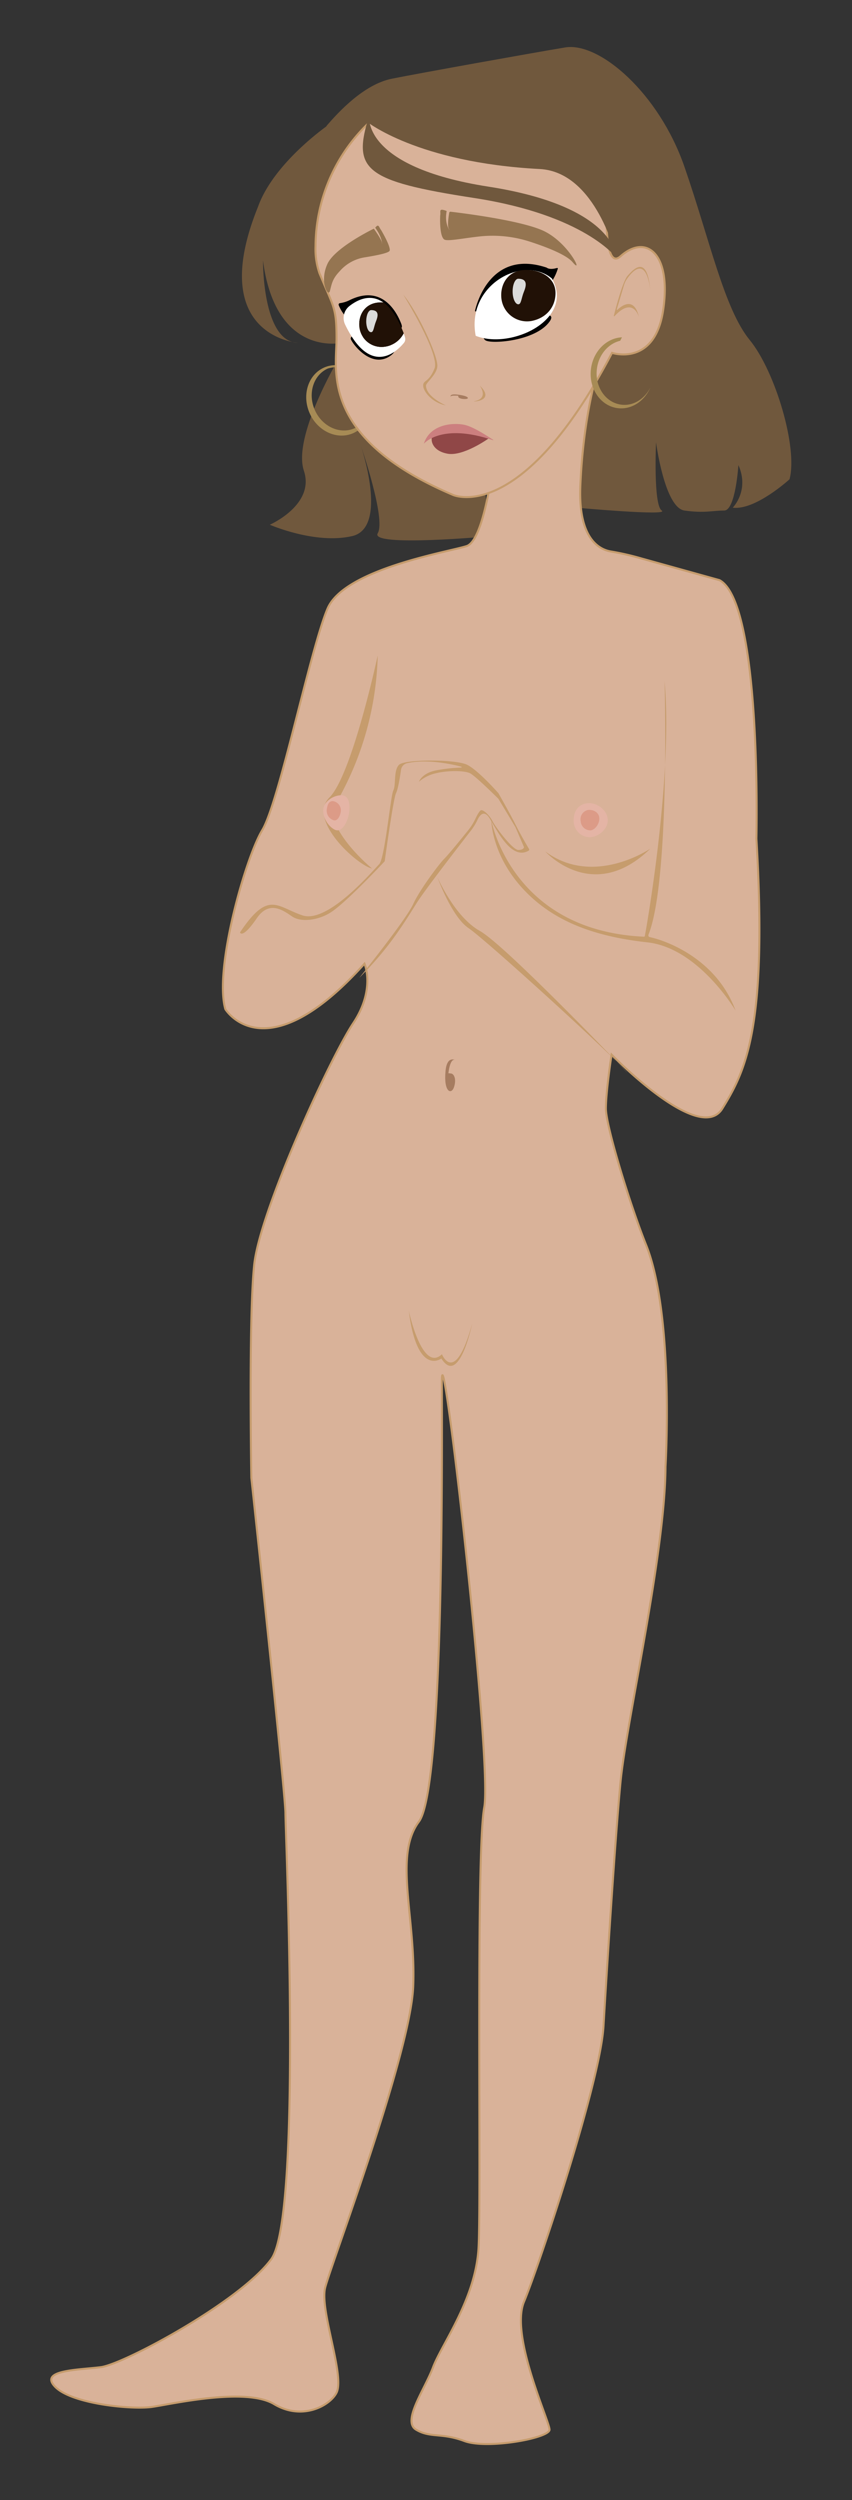 <svg xmlns="http://www.w3.org/2000/svg" viewBox="0 0 300 880"><rect x="0" y="0" width="300" height="880" fill="#333333" stroke="none"/><defs><style>.cls-1{fill:#70583d;}.cls-2{fill:#d9b299;stroke:#c69c6d;stroke-miterlimit:10;stroke-width:0.71px;}.cls-3{fill:#c69c6d;}.cls-4{fill:#e4b4a5;}.cls-5{fill:#dc9b87;}.cls-6{fill:#a67c60;}.cls-7{fill:none;}.cls-8{fill:#a78b55;}.cls-9{fill:#fff;}.cls-10{fill:#211106;}.cls-11{fill:#dbdbda;}.cls-12{fill:#957551;}.cls-13{fill:#904747;}.cls-14{fill:#cc7f7f;}</style></defs><title>julie</title><g id="spilside"><g id="julie_uden_tøj" data-name="julie uden tøj"><path class="cls-1" d="M132,41.43s-7,4.27-15,17.27-10,20-10,20,4.58-30.52,8.29-34.76S128,29.7,138,27.7s49-9,61-11,33,16,42,42,14,50,23,61,17,38,14,49c0,0-12,11-20,10,0,0,6-6,2-15,0,0-1,16-5,16s-7,1-14,0-10-24-10-24-1,22,2,24-30-1-30-1l-3-23,10.5-55.5-1-24-16-36Z"/><path class="cls-1" d="M119,126.7s-16,27-12,39-12,19-12,19,16,7,29,4,3-32,3-32,9,26,6,31,40,1,40,1l-3-21Z"/><path class="cls-2" d="M234.34,516.2s3.16-53-6.84-78c-5.81-14.53-14.16-42-14.16-48s2-19,2-19,31,32,39,19,16-28,12-95c0,0,2-83-13-91l-27.55-7.65a94.33,94.33,0,0,0-10.62-2.43c-3.89-.61-11.58-4.17-10.83-22.92,1-25,6.16-41,6.16-41l-12.16,5-24.84,29s-3.16,26-9.16,28-43,8-49,22-17,68-23,78-17,49-13,63c0,0,14,23,49-16,0,0,4,9-4,21s-32.84,66-34.84,85-1,75-1,75,12,111,12,118,6,142-5,157-52,37-60,38-22,1-16,7,27,8,34,7,33-7,43-1,19.76.47,22-4c3-6-6-29-4-37s30-82,31-106-7-46,2-58S155.59,507,155.59,486,173.5,620.2,170.5,636.2s-1,137-2,155-13,34-16,42-11,19-6,22,9,1,17,4,30-1,30-4-14-33-9-45,26.81-76.81,28-97c1-17,4-65,6-86S234.18,547.2,234.34,516.2Z"/><path class="cls-3" d="M84.5,328.2c10-15,13-9,22-6s25-16,27-18,4-24,5-26,0-7,2-9,20-2,24,0,11,10,11,10,4,7,6,11c1.67,3.35,4.05,7.4,4.78,8.63a.44.44,0,0,1-.15.6c-5.84,3.36-10.69-6.33-13.63-11.23-2.06-3.44-3.65-1.2-4.44.53a19.89,19.89,0,0,1-2.39,3.82c-4.66,6-16.76,21.63-19.17,25.65-5,8-10,16-20,26,0,0,16.5-20.5,19-26,2.23-4.9,9-14,11-16,1.42-1.42,5.87-6.87,8.32-9.92a20.42,20.42,0,0,0,2.58-4.11c.66-1.39,1.54-3,2.1-3,1,0,3,2,4,4s7,10,9,10,2-1,2-1l-3-7-6-10s-8-8-10-9-8-1-12,0a13.63,13.63,0,0,0-6,3s1-3,6-4a58.3,58.3,0,0,1,8.89-1,.16.16,0,0,0,0-.32c-3-.8-11.88-2.82-19.07-1.21a2.76,2.76,0,0,0-2.11,2.31c-.35,2.48-1.05,6.8-1.75,8.2-1,2-4,24-4,24s-13.5,14.5-19,18c-4.54,2.89-10.5,3.5-13.5,1.5s-8-6-12.5.5C85.25,330.78,84.5,328.2,84.5,328.2Z"/><path class="cls-3" d="M192,299.7s16.73,18.75,37-1C229,298.7,209.07,312.37,192,299.7Z"/><path class="cls-3" d="M133,230.7s-9,42-17,50,10,24,15,25c0,0-8.92-7.29-12.63-15.19a9.34,9.34,0,0,1,.47-8.71A109,109,0,0,0,133,230.7Z"/><path class="cls-4" d="M122.94,286c.41-2.91-.06-6-2.65-6.08s-6.05,1.9-6.45,4.81,1.87,6.34,4.15,7.36C120.6,293.21,122.54,288.87,122.94,286Z"/><path class="cls-5" d="M120,285.61a3.27,3.27,0,0,0-2.79-3.63c-1.37,0-1.88,1.06-2.15,2.94a3.53,3.53,0,0,0,2.15,3.7C118.63,289.33,119.76,287.49,120,285.61Z"/><path class="cls-4" d="M214,288.7c0,3.31-3.46,6-6.5,6a5.77,5.77,0,0,1-5.5-6c0-4,2.46-6,5.5-6S214,285.39,214,288.7Z"/><path class="cls-5" d="M211,287.7c.27,2-1.34,4.35-3,4.57a3.39,3.39,0,0,1-3.52-3.17,3.35,3.35,0,0,1,2.54-4C208.68,284.91,210.73,285.73,211,287.7Z"/><path class="cls-3" d="M143.92,461.29s4.65,22.08,11.69,15.38c0,0,4.58,11.34,10.66-10.81,0,0-4.57,22.36-10.86,12.31C155.41,478.17,146.86,484.67,143.92,461.29Z"/><path class="cls-3" d="M234,239.7s2,70-5.65,89.26a.64.64,0,0,0,.44.89c4.4.88,23.21,6.85,30.21,25.85,0,0-13-22-31-24s-33-7-44-19-11-24-11-24,7,38.85,53.73,41a.3.3,0,0,0,.32-.24C227.82,325.6,237,272.7,234,239.7Z"/><path class="cls-3" d="M154,308.7s5,14,11,18,51,45,56,51c0,0-43-45-52-50S154,308.7,154,308.7Z"/><path class="cls-6" d="M160.47,373.22s-3.05-1.94-3.59,3.71c-.72,7.55,2.08,8.53,3,5.66s-.08-4.6-1-4.73c-1.42-.2-1,0-1,0S158.44,371.93,160.47,373.22Z"/><g id="hovede"><path class="cls-1" d="M120,120.7s-23,5-27.39-29c0,0-.32,28.7,12.39,29,0,0-32.62-2.22-14.14-47.95C96.7,56.48,117.51,42.31,119,41.83a44.38,44.38,0,0,1,10.45-1.58L118,87.92Z"/><path class="cls-7" d="M115.41,129.72c-5.12,2.31-7.15,8.88-4.53,14.68s8.89,8.63,14,6.32a9.21,9.21,0,0,0,3.33-2.58,11.77,11.77,0,0,1-11.28-6.95A11.34,11.34,0,0,1,118.46,129,9,9,0,0,0,115.41,129.72Z"/><path class="cls-8" d="M124.89,150.72c-5.12,2.31-11.4-.52-14-6.32s-.59-12.37,4.53-14.68a10.69,10.69,0,0,1,3.42-.45c.12-.14-.11-.59,0-.72a9.93,9.93,0,0,0-4.78.85c-5.62,2.54-7.84,9.75-5,16.11s9.75,9.46,15.37,6.93a10.16,10.16,0,0,0,4.72-4.41c-.32.05-.64.09-1,.11A9.21,9.21,0,0,1,124.89,150.72Z"/><path class="cls-2" d="M142,34.3a60.42,60.42,0,0,0-30.9,52.3,26.17,26.17,0,0,0,1.4,9.6c5,12,6,12,6,23s-6,35,41,55c0,0,24,11,56-50,0,0,15,5,18-15s-6-27-15-19-3-46-3-46l-61-17Z"/><path class="cls-1" d="M130,40.7s-3,18,42,25,45,25,45,25-11-15-50-21S124,59.7,130,40.7Z"/><path class="cls-3" d="M142,103.7s13,21,11,26-4,4-4,6,3,6,8,7c0,0-7-3-7-7,0-1,4-4,4-7C154,124.7,147,109.7,142,103.7Z"/><path d="M167.5,109.62a.21.21,0,0,1-.24-.26c.61-2.66,5.69-21.68,25.24-15.16,0,0,.92.92,3.63.12a.22.22,0,0,1,.28.26,17.47,17.47,0,0,1-5.91,8.62C185.88,106.89,169.92,109.27,167.5,109.62Z"/><path d="M171.5,117.2s-2.35,1-.68,2.51,17.68.49,22.68-6.51S171.5,117.2,171.5,117.2Z"/><path class="cls-9" d="M167.5,118.2c-3.44-17.86,16.65-28.67,26.84-20.17C202.49,112.42,180,123.17,167.5,118.2Z"/><path d="M138.87,114.69a.53.53,0,0,1,.24.08c.59.36,3.24,1.88,2.13-.92C140,110.7,135,99.7,123,105.7a10.76,10.76,0,0,1-3.29,1,.53.53,0,0,0-.44.73A13.72,13.72,0,0,0,122,111.7C123.89,113.59,137.37,114.59,138.87,114.69Z"/><path d="M124.5,118.2a1,1,0,0,0-1,1c0,1,7,11,14,6S124.5,118.2,124.5,118.2Z"/><path class="cls-10" d="M195.6,103c.08,5-3.2,9-8.55,10a9.08,9.08,0,0,1-10.5-7.92c-.54-4.94,2.2-9.45,7.46-10S195.5,97.11,195.6,103Z"/><path class="cls-11" d="M184.5,102.63c-.94,2.29-.94,4.49-2,4.48s-2-2-2-4.52.93-4.49,2-4.48C185.54,98.13,185.52,100.13,184.5,102.63Z"/><path class="cls-9" d="M142.15,117.32a8.8,8.8,0,0,1-6.54,4.7,7.85,7.85,0,0,1-9.07-6.84c-.46-4.27,1.9-8.17,6.45-8.67a12.85,12.85,0,0,1,2.06,0c-4.54-3.26-9.07-1.07-12,1.2a5.35,5.35,0,0,0-1.54,6.52c8.92,18.5,18.11,9.63,20.72,6.46a2.12,2.12,0,0,0,.36-2C142.47,118.17,142.31,117.74,142.15,117.32Z"/><path class="cls-10" d="M133,106.51c-4.55.5-6.91,4.4-6.45,8.67a7.85,7.85,0,0,0,9.07,6.84,8.8,8.8,0,0,0,6.54-4.7c-2.21-5.75-4.65-9.08-7.1-10.84A12.85,12.85,0,0,0,133,106.51Z"/><path class="cls-11" d="M132.41,113.05c-.82,2-.81,3.89-1.76,3.88s-1.72-1.76-1.7-3.91.81-3.88,1.76-3.87C133.31,109.17,133.29,110.9,132.41,113.05Z"/><path class="cls-3" d="M229,102.68s-.93-14.62-8.14-4.64a8.19,8.19,0,0,0-1.23,2.64l-2.46,8.21c0,.15.1.27.21.17,1.35-1.3,5.92-5,7.62,2.64,0,0-1.93-7.62-8.64-.4-.1.11-.26,0-.23-.14.61-2.4,3.12-12.14,4.87-14.11C223,94.8,228,89.16,229,102.68Z"/><path class="cls-12" d="M155,75.83s-.39,7.06,1.37,8.43c1,.79,6.13-.32,12.18-1a42.59,42.59,0,0,1,18,1.79c5.93,1.92,12.87,4.61,15.09,7.25,4.12,4.9-1.57-7.45-11-11.37-8.7-3.62-29-6.06-32-6.41a.41.41,0,0,0-.45.34c-.21,1.17-.78,4.72-.12,5.7.78,1.18-1.77-1.37-.79-6.28,0,0-1.55-.66-2-.39S155.19,74.84,155,75.83Z"/><path class="cls-12" d="M134.21,81s3.41,5.73,3,7.22c-.24.85-4.71,1.69-8.57,2.33a14.63,14.63,0,0,0-9.05,4.94c-2.65,2.78-2.77,4.51-3.44,7-.58,2.16-3.75-3.32-.85-9.61,2.68-5.81,16.33-12.39,16.33-12.39s2.79,3.84,2.86,5,.43-1.49-2.37-5.33c0,0,.62-.86,1-.72S133.65,80.26,134.21,81Z"/><path class="cls-1" d="M129,42.7s17.87,14.55,61,16.79c20,1,27,31.21,27,31.21l4-49.93-30-9.36S154,21,143,28.29,129,42.7,129,42.7Z"/><path class="cls-7" d="M210.18,129.81c-.81,6.26,3,11.91,8.55,12.62,4.27.55,8.3-2,10.28-6.1a9.5,9.5,0,0,1-2.32,0c-5.87-.81-10-6.55-9.28-12.83a11.91,11.91,0,0,1,1-3.52C214.23,120.94,210.82,124.81,210.18,129.81Z"/><path class="cls-8" d="M218.73,142.43c-5.53-.71-9.36-6.36-8.55-12.62.64-5,4-8.87,8.21-9.87a10.67,10.67,0,0,1,.63-1.21c-5.4.22-10.12,4.84-10.93,11.08-.88,6.87,3.32,13.07,9.39,13.85,4.9.63,9.5-2.49,11.56-7.33h0C227,140.41,223,143,218.73,142.43Z"/><path class="cls-6" d="M158.77,139.79s-.88-1.25,2.2-.91c4.12.44,4.5,1.51,2.9,1.57s-2.49-.45-2.51-.8c0-.52.06-.34.06-.34S158.18,139,158.77,139.79Z"/><path class="cls-3" d="M166.84,141.24c-.29.24,7.69-.13,2.06-5.55C168.9,135.69,172.43,140.34,166.84,141.24Z"/><path class="cls-13" d="M152,154.9s0,3.73,5.54,4.79S172,154.36,172,154.36l-7.76-2.66L152,152.77Z"/><path class="cls-14" d="M149.23,156.2s6.1-7.5,24.39-1.25c.08,0,.15-.07.08-.11-1.43-.87-6-4.07-9.51-5.14C160.87,148.7,151.61,148.68,149.23,156.2Z"/></g></g></g></svg>
